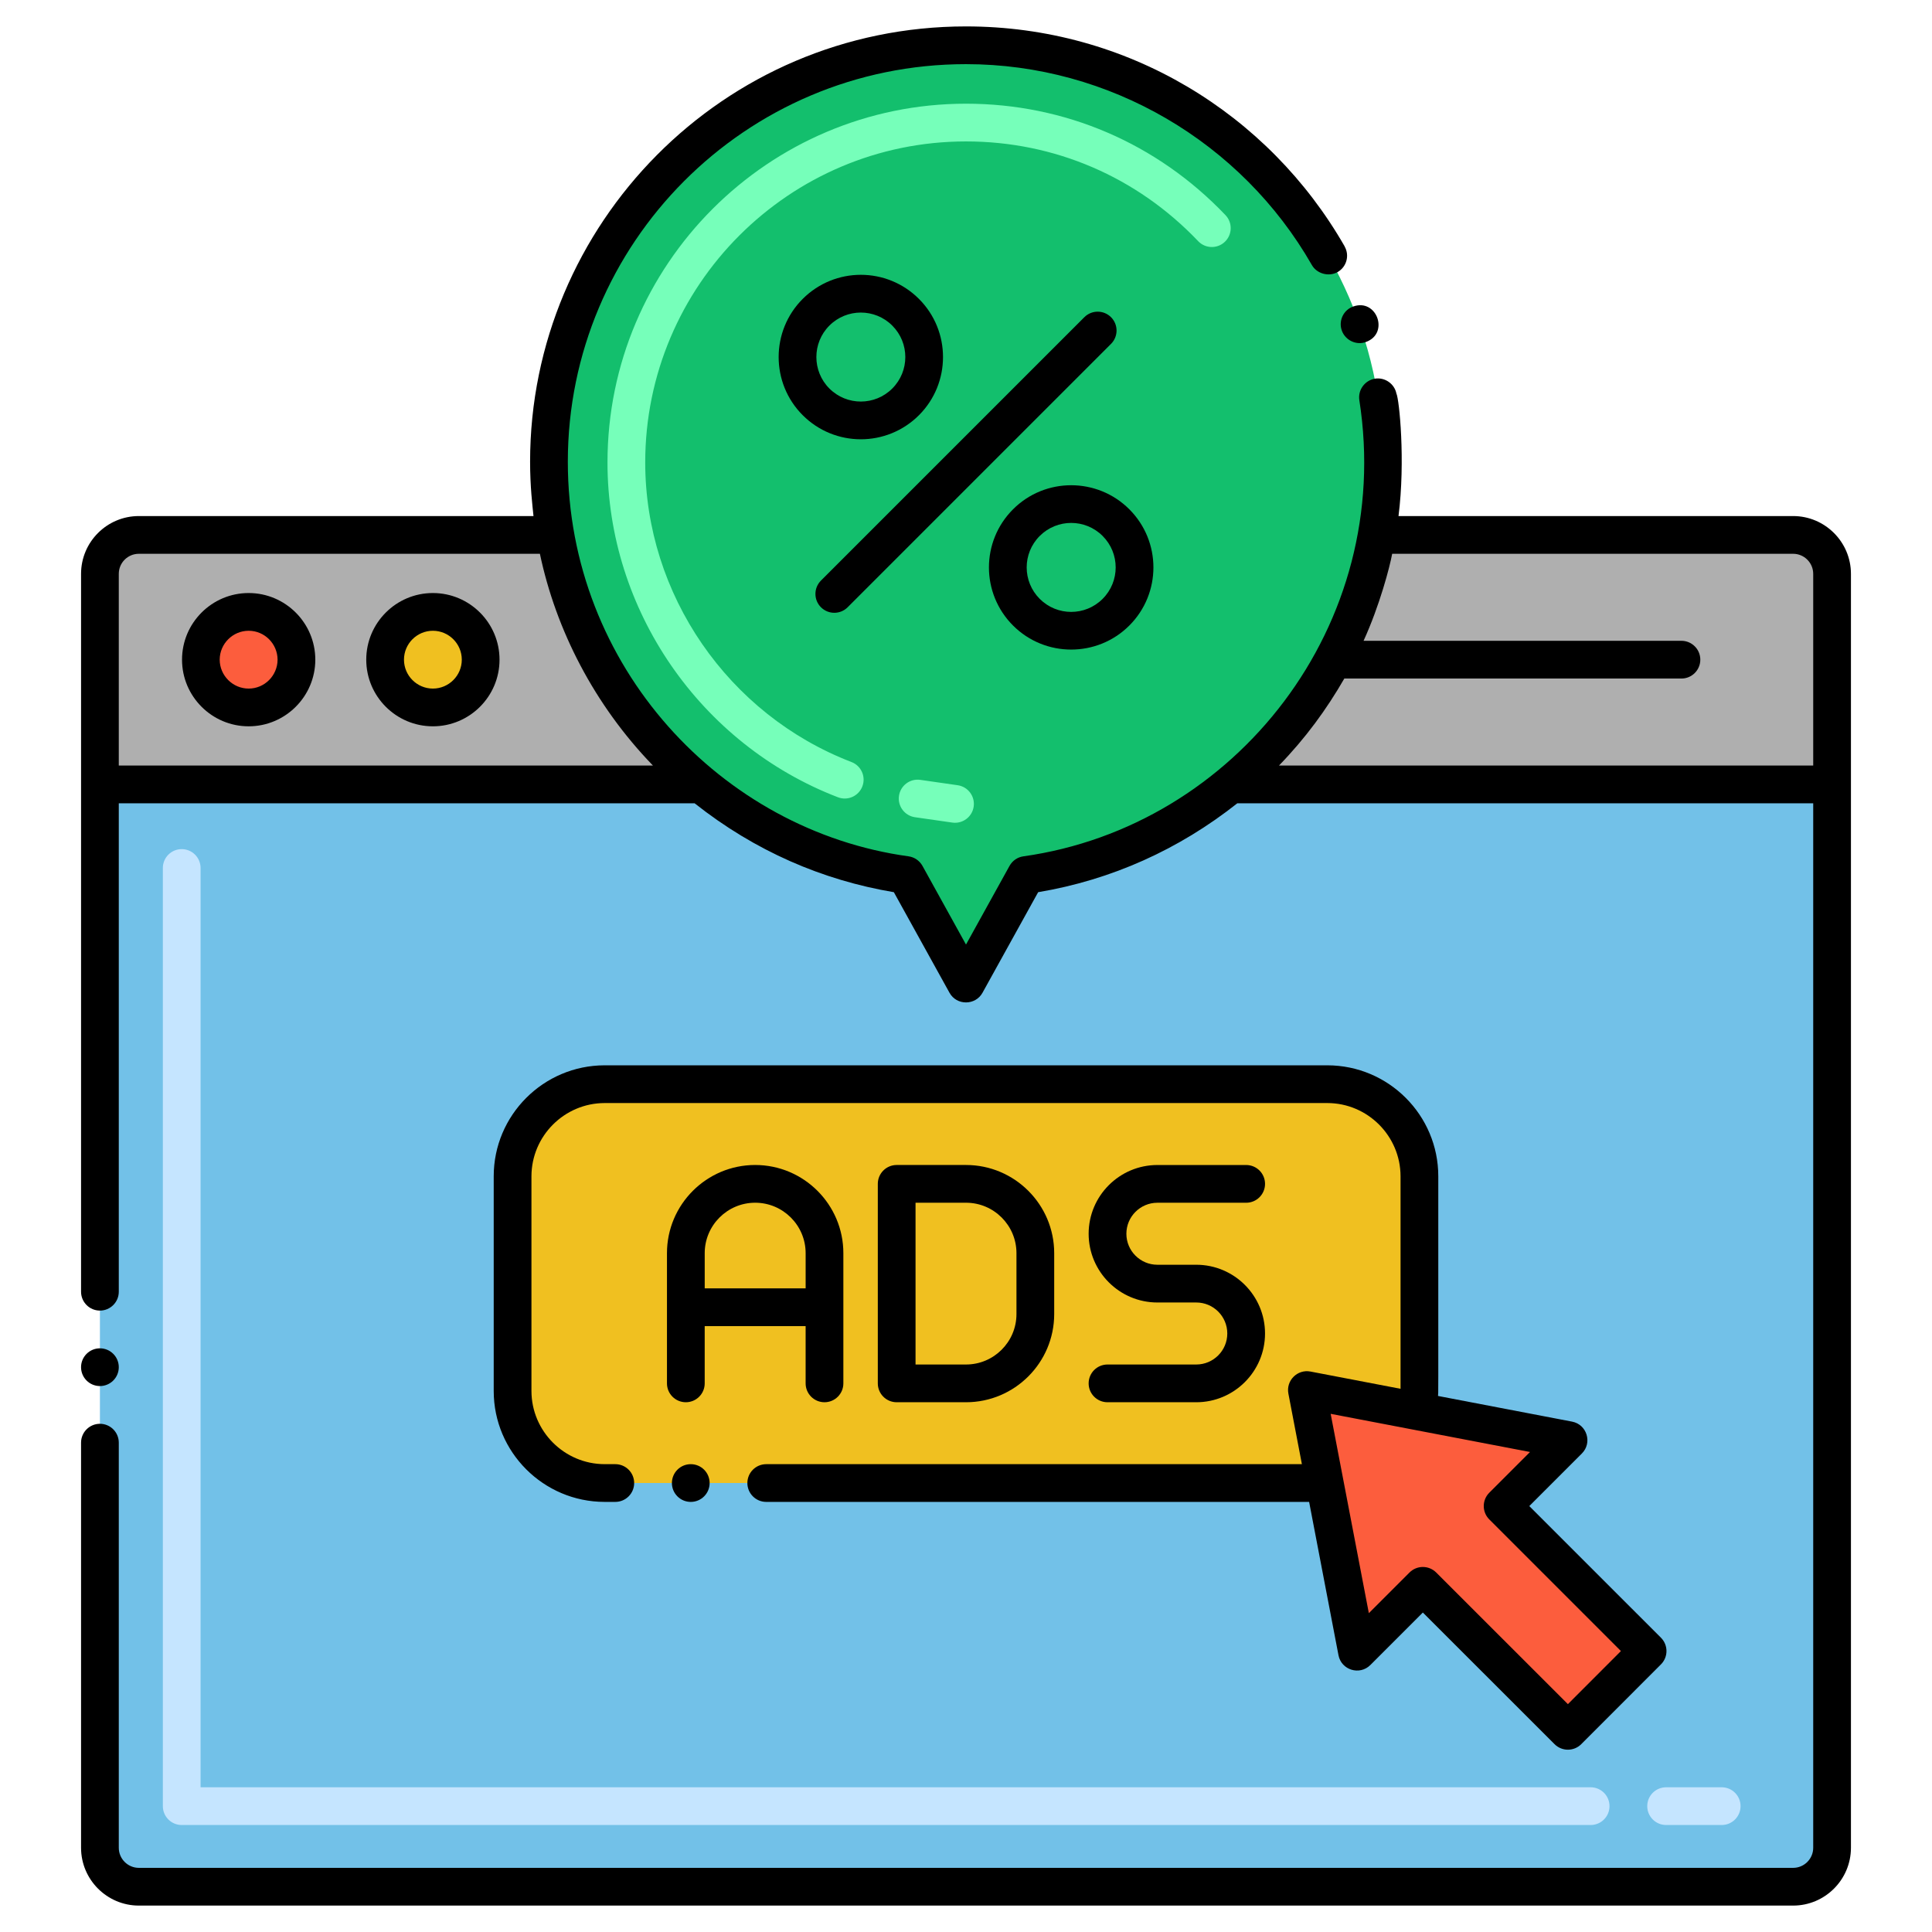 <svg id="Layer_1" enable-background="new 0 0 256 256" height="512" viewBox="0 0 256 256" width="512" xmlns="http://www.w3.org/2000/svg"><g><g><path d="m242.76 103.94v140.9c0 2.85-2.31 5.16-5.16 5.16h-219.2c-2.85 0-5.16-2.31-5.16-5.16v-140.9h79.67l.01.01c8.01 6.54 17.26 10.57 27.12 11.99l7.96 14.39 7.96-14.39c10.19-1.47 19.5-5.74 27.11-11.99l.01-.01z" fill="#72c1e8"/><path d="m228.133 241.823h-7.364c-1.381 0-2.5-1.119-2.5-2.5s1.119-2.5 2.5-2.5h7.364c1.381 0 2.5 1.119 2.5 2.5s-1.119 2.5-2.5 2.5zm-17.365 0h-186.69c-1.381 0-2.5-1.119-2.5-2.5v-124.31c0-1.381 1.119-2.5 2.5-2.5s2.5 1.119 2.5 2.5v121.81h184.19c1.381 0 2.5 1.119 2.5 2.5s-1.119 2.5-2.5 2.5z" fill="#c5e5ff"/><path d="m92.91 103.94h-79.67v-27.9c0-2.85 2.31-5.16 5.16-5.16h55.19c2.32 13.26 9.37 24.86 19.32 33.06z" fill="#afafaf"/><path d="m242.76 76.04v27.91h-79.69l.01-.01c9.95-8.2 17.01-19.8 19.33-33.06h55.19c2.85 0 5.16 2.32 5.16 5.16z" fill="#afafaf"/><circle cx="32.947" cy="87.411" fill="#fc5d3d" r="6.331"/><circle cx="57.357" cy="87.411" fill="#f0c020" r="6.331"/><path d="m188.08 155.855v28.46c0 .919-.103 1.817-.299 2.673l-14.607-2.798 2.354 12.316h-95.417c-6.731 0-12.191-5.461-12.191-12.192v-28.46c0-6.731 5.461-12.192 12.191-12.192h95.777c6.731.002 12.192 5.462 12.192 12.193z" fill="#f0c020"/><path d="m199.105 199.563 8.733-8.734-20.058-3.84-14.607-2.798 2.354 12.316 4.284 22.349 8.723-8.722 19.222 19.211 10.56-10.571z" fill="#fc5d3d"/><path d="m128 6c-34.24 0-60.36 30.88-54.41 64.88 2.32 13.26 9.37 24.86 19.32 33.06l.01.01c8.01 6.54 17.26 10.57 27.12 11.99l7.96 14.39 7.96-14.39c10.19-1.47 19.5-5.74 27.11-11.99l.01-.01c9.95-8.2 17.01-19.8 19.33-33.06 5.96-34.04-20.21-64.88-54.41-64.88z" fill="#13bf6d"/><path d="m126.188 108.996-4.949-.71c-1.367-.196-2.316-1.463-2.12-2.83.196-1.366 1.461-2.319 2.83-2.119l4.949.71c1.367.196 2.316 1.463 2.12 2.83-.198 1.376-1.478 2.316-2.83 2.119zm-15.152-3.353c-18.268-7.014-30.542-24.841-30.541-44.363 0-26.214 21.311-47.54 47.505-47.54 13.106 0 25.317 5.244 34.385 14.768.952 1 .913 2.582-.087 3.534-.999.951-2.583.913-3.534-.087-8.115-8.521-19.04-13.215-30.764-13.215-23.438 0-42.505 19.083-42.505 42.54 0 17.466 10.984 33.418 27.333 39.694 1.289.495 1.933 1.941 1.438 3.229-.495 1.29-1.94 1.935-3.23 1.44z" fill="#76ffba"/></g><g><path d="m32.95 78.58c-4.87 0-8.83 3.96-8.83 8.83 0 4.869 3.96 8.83 8.83 8.83 4.86 0 8.83-3.961 8.83-8.83 0-4.87-3.97-8.83-8.83-8.83zm0 12.66c-2.11 0-3.83-1.721-3.84-3.83.01-2.11 1.73-3.83 3.84-3.83s3.82 1.72 3.83 3.83c-.01 2.11-1.72 3.83-3.83 3.83z"/><path d="m57.36 78.58c-4.87 0-8.83 3.96-8.83 8.83 0 4.869 3.96 8.83 8.83 8.83s8.83-3.961 8.83-8.83c0-4.87-3.96-8.83-8.83-8.83zm0 12.66c-2.11 0-3.83-1.721-3.83-3.83 0-2.11 1.72-3.83 3.83-3.83s3.83 1.72 3.83 3.83-1.72 3.83-3.83 3.83z"/><path d="m106.75 183.304c0 1.381 1.119 2.5 2.5 2.5s2.5-1.119 2.5-2.5v-17.25c0-6.444-5.243-11.687-11.687-11.687s-11.686 5.242-11.686 11.687v17.25c0 1.381 1.119 2.5 2.5 2.5s2.5-1.119 2.5-2.5v-7.588h13.373zm-13.372-12.588v-4.662c0-3.687 3-6.687 6.686-6.687 3.687 0 6.687 3 6.687 6.687v4.662z"/><path d="m158.514 180.804h-11.764c-1.381 0-2.5 1.119-2.5 2.5s1.119 2.5 2.5 2.5h11.764c5.022 0 9.109-4.087 9.109-9.109s-4.087-9.109-9.109-9.109h-5.154c-2.266 0-4.109-1.843-4.109-4.108s1.844-4.109 4.109-4.109h11.764c1.381 0 2.5-1.119 2.5-2.5s-1.119-2.5-2.5-2.5h-11.764c-5.022 0-9.109 4.087-9.109 9.109s4.087 9.108 9.109 9.108h5.154c2.266 0 4.109 1.844 4.109 4.109s-1.844 4.109-4.109 4.109z"/><path d="m128.002 185.804c6.443 0 11.685-5.242 11.685-11.686v-8.066c0-6.443-5.242-11.685-11.685-11.685h-9.188c-1.381 0-2.5 1.119-2.5 2.5v26.437c0 1.381 1.119 2.5 2.5 2.5zm-6.688-26.437h6.688c3.686 0 6.685 2.999 6.685 6.685v8.066c0 3.687-2.999 6.686-6.685 6.686h-6.688z"/><path d="m190.58 155.859c0-8.1-6.59-14.689-14.69-14.699h-95.78c-8.1.01-14.69 6.6-14.69 14.699v28.46c0 8.091 6.59 14.681 14.69 14.69h1.42c1.38 0 2.5-1.12 2.5-2.5s-1.12-2.5-2.5-2.5h-1.42c-5.33-.01-9.68-4.36-9.69-9.69v-28.46c.01-5.34 4.36-9.689 9.69-9.699h95.78c5.33.01 9.68 4.359 9.69 9.699v28.163l-11.936-2.286c-1.729-.333-3.259 1.188-2.926 2.925l1.79 9.349h-70.978c-1.38 0-2.5 1.12-2.5 2.5s1.12 2.5 2.5 2.5h71.936l3.89 20.317c.376 1.966 2.805 2.713 4.223 1.297l6.956-6.955 17.453 17.444c.978.976 2.56.976 3.536-.002l10.561-10.571c.976-.977.976-2.559-.001-3.534l-17.444-17.443 6.966-6.966c1.417-1.417.67-3.846-1.298-4.223l-17.764-3.401c.052-1.165.036 3.622.036-29.114zm12.154 36.538-5.397 5.397c-.976.976-.976 2.559 0 3.535l17.444 17.444-7.026 7.034-17.453-17.443c-.978-.976-2.559-.976-3.535.001l-5.388 5.388-5.059-26.414c3.559.682 22.913 4.388 26.414 5.058z"/><circle cx="91.53" cy="196.51" r="2.5"/><circle cx="13.24" cy="181.16" r="2.5"/><path d="m121.767 39.608c-4.259-4.259-11.149-4.258-15.406 0-4.248 4.247-4.248 11.159 0 15.406 4.259 4.259 11.149 4.258 15.407 0 4.247-4.246 4.247-11.159-.001-15.406zm-3.535 11.871c-2.303 2.304-6.032 2.304-8.335 0-2.298-2.298-2.298-6.038 0-8.336 2.303-2.304 6.031-2.304 8.335 0 2.303 2.304 2.303 6.033 0 8.336z"/><path d="m149.64 82.887c4.259-4.257 4.258-11.149 0-15.405-4.247-4.247-11.159-4.249-15.406 0-4.259 4.257-4.258 11.149 0 15.405 4.246 4.246 11.158 4.248 15.406 0zm-11.871-11.87c2.304-2.304 6.032-2.304 8.336 0s2.304 6.031 0 8.335-6.032 2.304-8.336 0c-2.304-2.305-2.304-6.032 0-8.335z"/><path d="m112.317 80.466 34.9-34.9c.977-.977.977-2.559 0-3.535s-2.559-.977-3.535 0l-34.9 34.9c-.977.977-.977 2.559 0 3.535.976.976 2.56.976 3.535 0z"/><path d="m237.6 68.38h-52.29c.933-7.344.096-15.486-.28-16.24-.26-1.28-1.5-2.16-2.82-1.97-1.354.22-2.301 1.491-2.09 2.86 4.647 29.765-16.384 56.49-44.52 60.44-.78.11-1.44.57-1.83 1.26l-5.77 10.43-5.77-10.43c-.39-.69-1.06-1.15-1.83-1.26-24.812-3.405-45.16-25.155-45.16-52.29 0-28.906 23.491-52.68 52.76-52.68 19.018 0 36.51 10.341 45.83 26.62.65 1.15 2.24 1.59 3.41.93 1.19-.68 1.61-2.2.93-3.39 0-.01 0-.01 0-.02-10.079-17.588-28.81-29.14-50.17-29.14-32.194 0-57.76 26.214-57.76 57.68 0 3.316.308 5.777.45 7.2h-52.29c-4.22 0-7.66 3.43-7.66 7.66v95.12c0 1.38 1.12 2.5 2.5 2.5s2.5-1.12 2.5-2.5v-64.72h76.29c0 .01 0 .01.01 0 8.011 6.339 16.939 10.186 26.4 11.78l7.37 13.32c.95 1.729 3.445 1.702 4.38 0l7.37-13.32c9.739-1.635 18.668-5.669 26.39-11.78.01.01.01.01.01 0h76.3v138.4c0 1.47-1.2 2.66-2.66 2.66h-219.2c-1.46 0-2.66-1.19-2.66-2.66v-53.68c0-1.38-1.12-2.5-2.5-2.5s-2.5 1.12-2.5 2.5v53.68c0 4.22 3.44 7.66 7.66 7.66h219.2c4.22 0 7.66-3.44 7.66-7.66v-168.8c0-4.22-3.44-7.66-7.66-7.66zm-221.86 33.06v-25.4c0-1.47 1.19-2.66 2.66-2.66h53.14c2.119 10.069 7.194 20.014 14.98 28.06zm224.52 0h-70.79c3.534-3.642 6.296-7.432 8.66-11.53h44.67c1.38 0 2.5-1.12 2.5-2.5s-1.12-2.5-2.5-2.5h-42.12c2.135-4.676 3.482-9.826 3.79-11.53h53.13c1.46 0 2.66 1.19 2.66 2.66z"/><path d="m180.98 45.32c1.609-.575 1.956-2.073 1.498-3.258-.441-1.142-1.63-1.994-3.158-1.452-1.26.44-1.908 1.767-1.587 2.985.381 1.444 1.938 2.21 3.247 1.725z"/></g></g></svg>